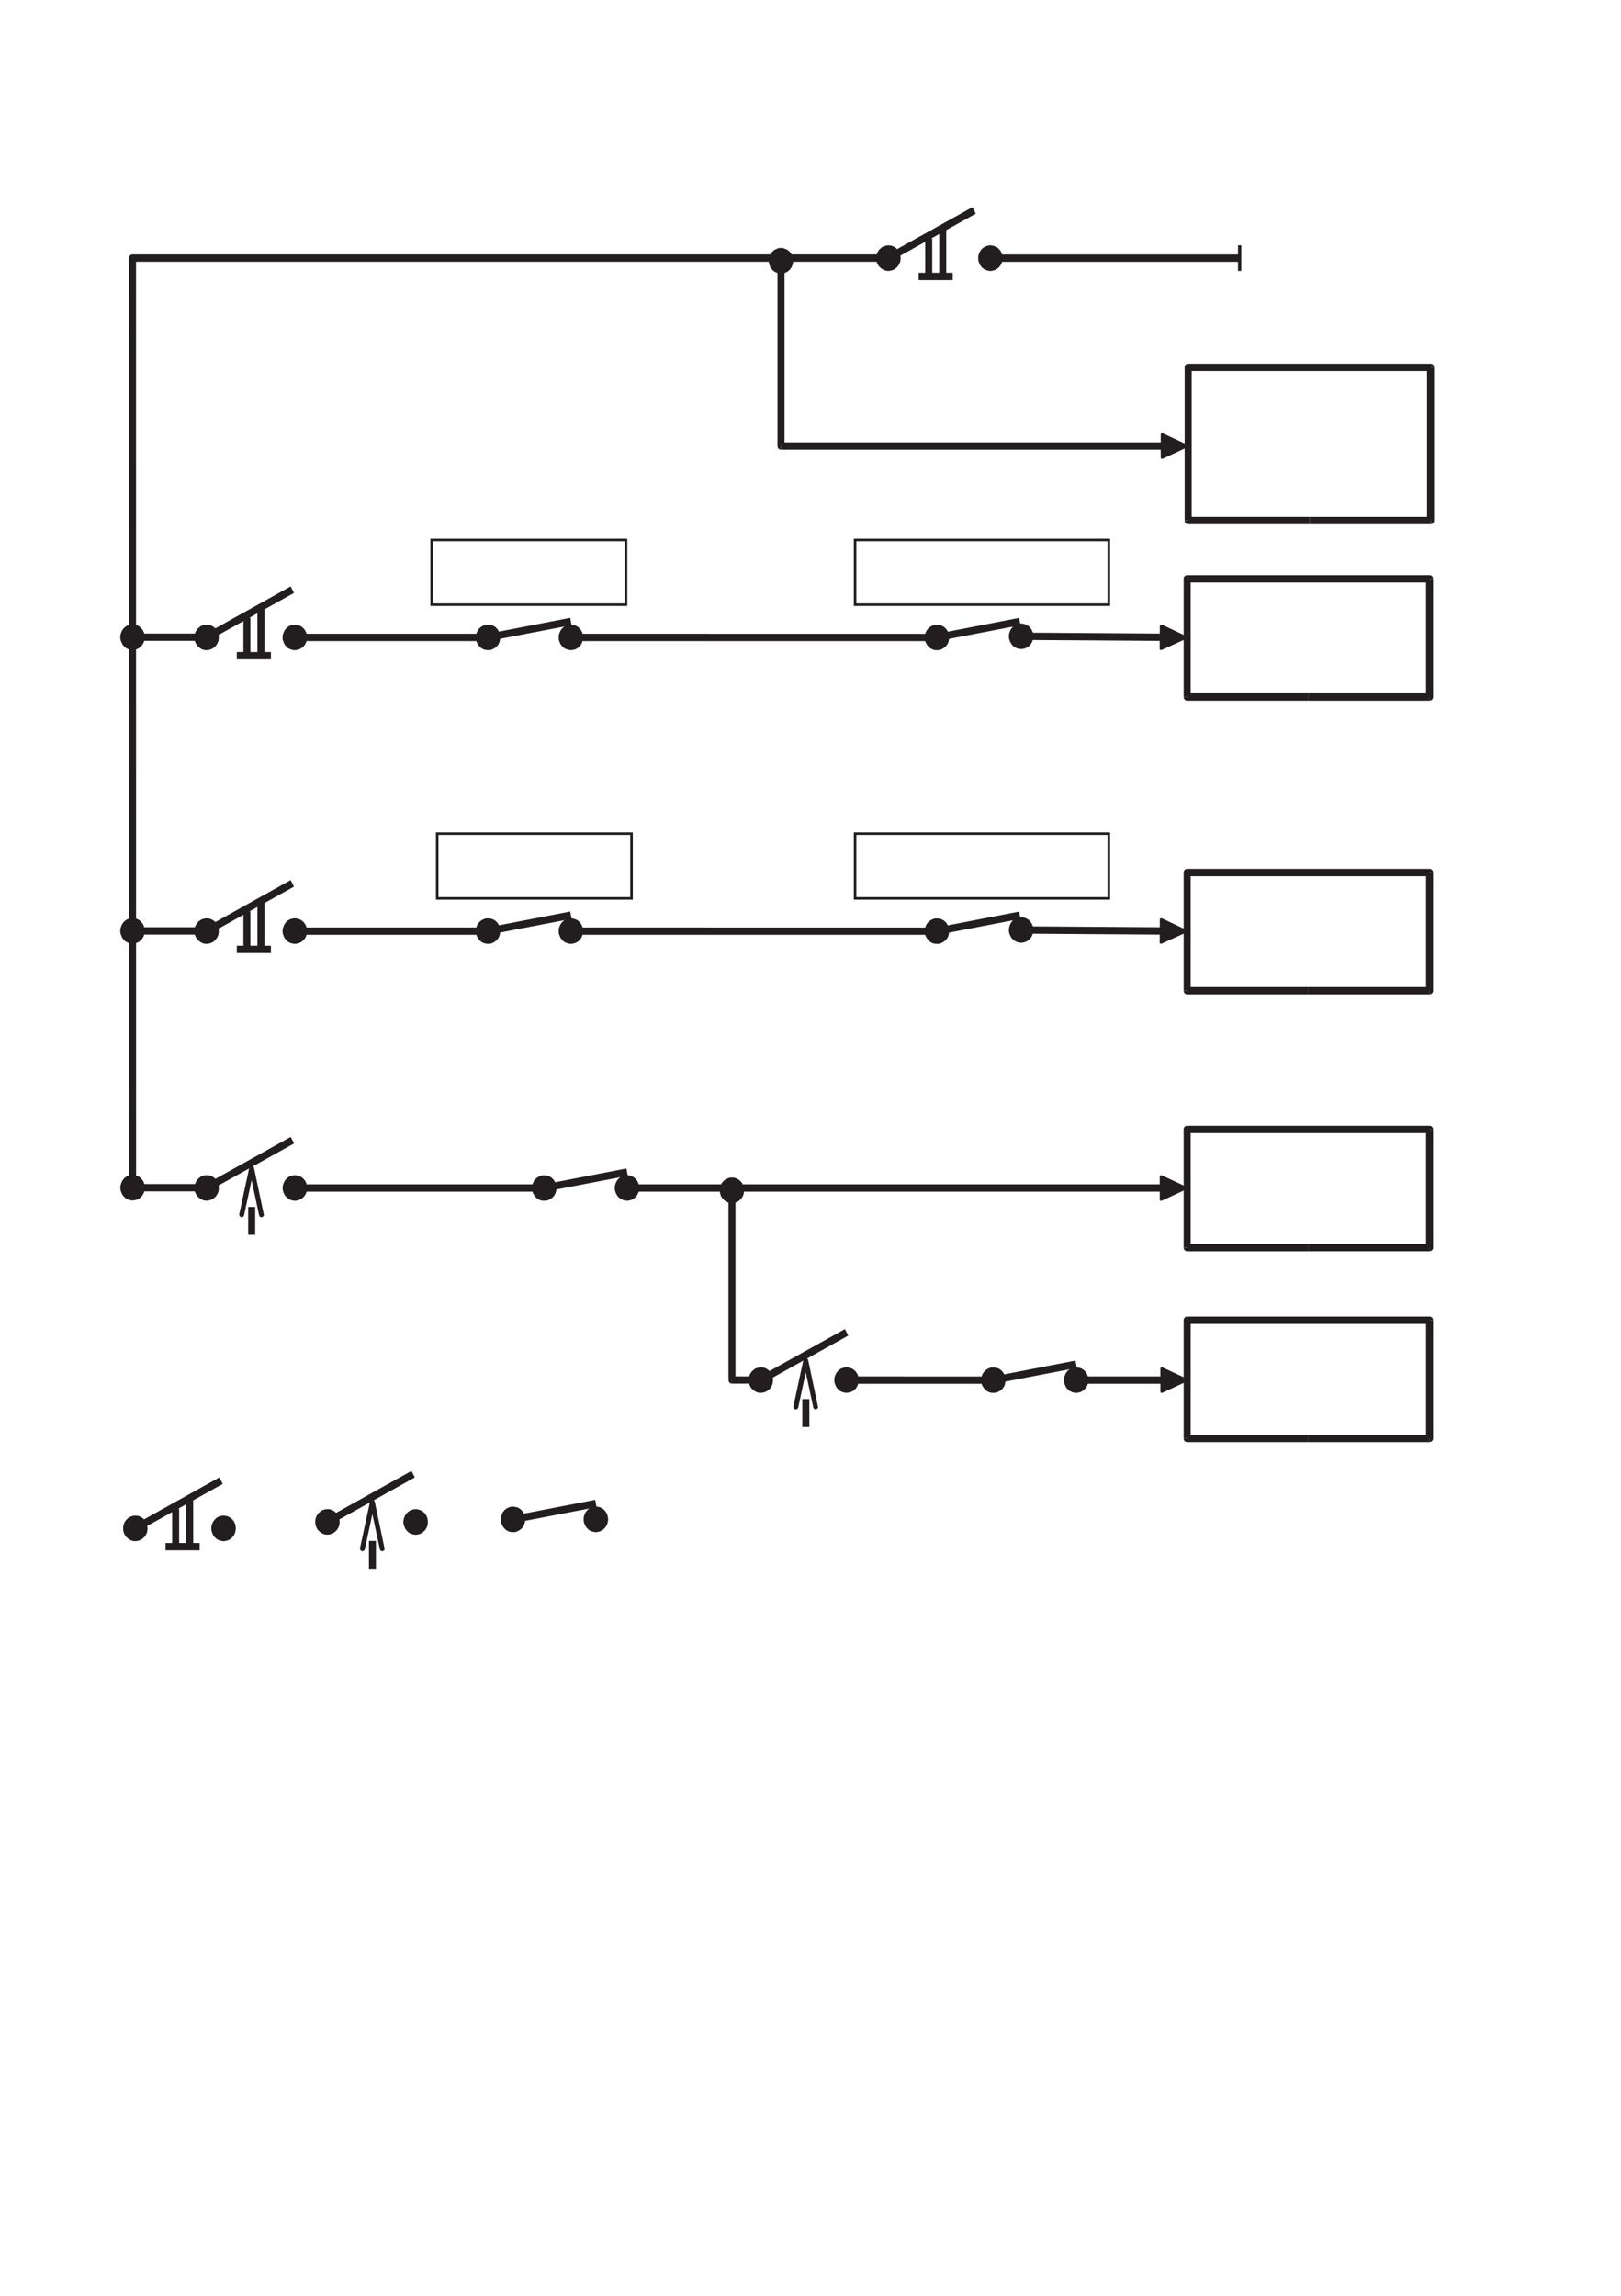 <svg xmlns="http://www.w3.org/2000/svg" xmlns:xlink="http://www.w3.org/1999/xlink" id="body_31" preserveAspectRatio="xMinYMin meet" viewBox="0 0 793 1123"><defs><clipPath id="1"><path id="" clip-rule="evenodd" transform="matrix(1 0 0 1 0 0)" d="M0 842L0 0L0 0L595 0L595 0L595 842L595 842L0 842z" /></clipPath><clipPath id="2"><path id="" clip-rule="evenodd" transform="matrix(1 0 0 1 0 0)" d="M43.44 75.06L526.44 75.06L526.44 75.06L526.44 576.06L526.44 576.06L43.44 576.06z" /></clipPath><clipPath id="3"><path id="" clip-rule="evenodd" transform="matrix(1 0 0 1 0 0)" d="M35.94 74.04L528.96 74.04L528.96 74.04L528.96 606.54L528.96 606.54L35.94 606.54z" /></clipPath><clipPath id="4"><path id="" clip-rule="evenodd" transform="matrix(1 0 0 1 0 0)" d="M0 0.02L595.2 0.02L595.2 0.02L595.2 842L595.2 842L0 842z" /></clipPath><clipPath id="5"><path id="" clip-rule="evenodd" transform="matrix(1 0 0 1 0 0)" d="M35.94 74.04L528.96 74.04L528.96 74.04L528.96 606.54L528.96 606.54L35.94 606.54z" /></clipPath><clipPath id="6"><path id="" clip-rule="evenodd" transform="matrix(1 0 0 1 0 0)" d="M0 0.02L595.2 0.02L595.2 0.02L595.2 842L595.2 842L0 842z" /></clipPath></defs><g transform="matrix(1.333 0 0 1.333 0 0)"><g clip-path="url(#1)"><g clip-path="url(#2)"><g clip-path="url(#3)"><g clip-path="url(#4)"><path id="206" transform="matrix(1 0 0 -1 0 842)" d="M367.865 746.424L367.659 745.589L367.659 745.589L367.247 744.727L367.247 744.727L366.655 743.946L366.655 743.946L365.935 743.354L365.935 743.354L365.111 742.923L365.111 742.923L364.313 742.681L364.313 742.681L363.463 742.573L363.463 742.573L362.64 742.681L362.64 742.681L361.816 742.923L361.816 742.923L360.992 743.354L360.992 743.354L360.297 743.946L360.297 743.946L359.705 744.727L359.705 744.727L359.319 745.589L359.319 745.589L359.036 746.424L359.036 746.424L358.985 747.313L358.985 747.313L359.036 748.148L359.036 748.148L359.319 749.036L359.319 749.036L359.705 749.871L359.705 749.871L360.297 750.625L360.297 750.625L360.992 751.244L360.992 751.244L361.816 751.648L361.816 751.648L362.64 751.891L362.64 751.891L363.463 751.999L363.463 751.999L364.313 751.891L364.313 751.891L365.111 751.648L365.111 751.648L365.935 751.244L365.935 751.244L366.655 750.625L366.655 750.625L367.247 749.871L367.247 749.871L367.659 749.036L367.659 749.036L367.865 748.148L367.865 748.148L367.994 747.313L367.994 747.313L367.865 746.424" stroke="none" fill="#221E1F" fill-rule="evenodd" /><path id="207" transform="matrix(1 0 0 -1 0 842)" d="M455.563 752.026L455.563 742.6L455.563 742.6L455.151 742.6L455.151 742.6L454.765 742.573L454.765 742.573L454.353 742.573L454.353 742.573L454.353 751.999L454.353 751.999L454.765 751.999L454.765 751.999L455.151 752.026L455.151 752.026L455.563 752.026" stroke="none" fill="#221E1F" fill-rule="evenodd" /><path id="208" transform="matrix(1 0 0 -1 0 842)" d="M366.192 745.939L454.662 745.939L454.662 748.632L366.192 748.632z" stroke="none" fill="#221E1F" fill-rule="nonzero" /><path id="209" transform="matrix(1 0 0 -1 0 842)" d="M330.31 748.713L330.49 747.824L330.49 747.824L330.516 746.882L330.516 746.882L330.361 745.912L330.361 745.912L329.975 745.024L329.975 745.024L329.46 744.243L329.46 744.243L328.843 743.65L328.843 743.65L328.148 743.139L328.148 743.139L327.401 742.842L327.401 742.842L326.526 742.627L326.526 742.627L325.625 742.6L325.625 742.6L324.724 742.788L324.724 742.788L323.875 743.192L323.875 743.192L323.154 743.731L323.154 743.731L322.511 744.35L322.511 744.35L322.073 745.104L322.073 745.104L321.738 745.885L321.738 745.885L321.584 746.801L321.584 746.801L321.584 747.717L321.584 747.717L321.738 748.686L321.738 748.686L322.099 749.548L322.099 749.548L322.614 750.329L322.614 750.329L323.257 750.948L323.257 750.948L323.926 751.46L323.926 751.46L324.699 751.756L324.699 751.756L325.548 751.945L325.548 751.945L326.449 751.972L326.449 751.972L327.375 751.81L327.375 751.81L328.225 751.406L328.225 751.406L328.946 750.894L328.946 750.894L329.538 750.221L329.538 750.221L330.027 749.521L330.027 749.521L330.31 748.713" stroke="none" fill="#221E1F" fill-rule="evenodd" /><path id="210" transform="matrix(1 0 0 -1 0 842)" d="M327.427 749.602L356.9 766.003L356.9 766.003L358.11 763.606L358.11 763.606L328.637 747.205L328.637 747.205L327.427 749.602" stroke="none" fill="#221E1F" fill-rule="evenodd" /><path id="211" transform="matrix(1 0 0 -1 0 842)" d="M339.551 740.58L342.125 740.58L342.125 754.503L339.551 754.503z" stroke="none" fill="#221E1F" fill-rule="nonzero" /><path id="212" transform="matrix(1 0 0 -1 0 842)" d="M344.699 740.553L347.273 740.553L347.273 758.004L344.699 758.004z" stroke="none" fill="#221E1F" fill-rule="nonzero" /><path id="213" transform="matrix(1 0 0 -1 0 842)" d="M337.131 739.234L349.641 739.234L349.641 741.927L337.131 741.927z" stroke="none" fill="#221E1F" fill-rule="nonzero" /><path id="214" transform="matrix(1 0 0 -1 0 842)" d="M326.063 745.966L48.658 745.966L48.658 745.966L48.658 747.312L48.658 747.312L47.371 747.312L47.371 747.312L47.371 747.528L47.371 747.528L47.423 747.743L47.423 747.743L47.5 747.932L47.5 747.932L47.603 748.12L47.603 748.12L47.731 748.282L47.731 748.282L47.886 748.417L47.886 748.417L48.066 748.524L48.066 748.524L48.246 748.605L48.246 748.605L48.658 748.659L48.658 748.659L326.063 748.659L326.063 748.659L326.063 745.966" stroke="none" fill="#221E1F" fill-rule="evenodd" /><path id="215" transform="matrix(1 0 0 -1 0 842)" d="M48.658 747.313L49.919 747.34L49.919 747.34L49.945 406.269L49.945 406.269L47.397 406.242L47.397 406.242L47.371 747.313L47.371 747.313L48.658 747.313" stroke="none" fill="#221E1F" fill-rule="evenodd" /><path id="216" transform="matrix(1 0 0 -1 0 842)" d="M285.779 741.738L284.981 741.953L284.981 741.953L284.157 742.384L284.157 742.384L283.437 743.004L283.437 743.004L282.844 743.758L282.844 743.758L282.433 744.619L282.433 744.619L282.227 745.454L282.227 745.454L282.098 746.343L282.098 746.343L282.227 747.205L282.227 747.205L282.433 748.067L282.433 748.067L282.844 748.928L282.844 748.928L283.437 749.655L283.437 749.655L284.157 750.275L284.157 750.275L284.981 750.679L284.981 750.679L285.779 750.975L285.779 750.975L286.628 751.056L286.628 751.056L287.452 750.975L287.452 750.975L288.276 750.679L288.276 750.679L289.074 750.275L289.074 750.275L289.794 749.655L289.794 749.655L290.386 748.928L290.386 748.928L290.798 748.067L290.798 748.067L291.004 747.205L291.004 747.205L291.107 746.343L291.107 746.343L291.004 745.454L291.004 745.454L290.798 744.619L290.798 744.619L290.386 743.758L290.386 743.758L289.794 743.004L289.794 743.004L289.074 742.384L289.074 742.384L288.276 741.953L288.276 741.953L287.452 741.738L287.452 741.738L286.628 741.63L286.628 741.63L285.779 741.738" stroke="none" fill="#221E1F" fill-rule="evenodd" /><path id="217" transform="matrix(1 0 0 -1 0 842)" d="M426.708 673.685L435.666 677.859L435.666 677.859L435.923 678.075L435.923 678.075L436.052 678.344L436.052 678.344L435.923 678.667L435.923 678.667L435.691 678.856L435.691 678.856L426.708 683.03L426.708 683.03L426.579 683.084L426.579 683.084L426.502 683.084L426.502 683.084L426.322 683.03L426.322 683.03L426.142 682.922L426.142 682.922L426.013 682.761L426.013 682.761L425.987 682.572L425.987 682.572L425.987 674.17L425.987 674.17L426.013 673.954L426.013 673.954L426.142 673.766L426.142 673.766L426.322 673.685L426.322 673.685L426.502 673.658L426.502 673.658L426.579 673.658L426.579 673.658L426.708 673.685" stroke="none" fill="#221E1F" fill-rule="evenodd" /><path id="218" transform="matrix(1 0 0 -1 0 842)" d="M287.915 743.973L287.915 678.344L287.915 678.344L286.628 678.344L286.628 678.344L286.628 676.997L286.628 676.997L286.422 677.024L286.422 677.024L286.216 677.078L286.216 677.078L286.036 677.159L286.036 677.159L285.856 677.267L285.856 677.267L285.701 677.401L285.701 677.401L285.573 677.563L285.573 677.563L285.47 677.752L285.47 677.752L285.393 677.94L285.393 677.94L285.341 678.344L285.341 678.344L285.341 743.973L285.341 743.973L287.915 743.973" stroke="none" fill="#221E1F" fill-rule="evenodd" /><path id="219" transform="matrix(1 0 0 -1 0 842)" d="M286.628 678.344L286.628 679.69L286.628 679.69L427.995 679.69L427.995 679.69L427.995 676.998L427.995 676.998L286.628 676.998L286.628 676.998L286.628 678.344" stroke="none" fill="#221E1F" fill-rule="evenodd" /><path id="220" transform="matrix(1 0 0 -1 0 842)" d="M480.531 649.664L436.051 649.664L436.051 649.664L435.846 649.691L435.846 649.691L435.639 649.745L435.639 649.745L435.459 649.826L435.459 649.826L435.279 649.933L435.279 649.933L435.125 650.068L435.125 650.068L434.996 650.23L434.996 650.23L434.893 650.418L434.893 650.418L434.816 650.607L434.816 650.607L434.764 651.011L434.764 651.011L436.051 651.011L436.051 651.011L436.051 652.357L436.051 652.357L480.531 652.357L480.531 652.357L480.531 649.664" stroke="none" fill="#221E1F" fill-rule="evenodd" /><path id="221" transform="matrix(1 0 0 -1 0 842)" d="M434.765 651.01L434.765 707.429L434.765 707.429L434.817 707.644L434.817 707.644L434.894 707.833L434.894 707.833L434.997 708.021L434.997 708.021L435.125 708.183L435.125 708.183L435.28 708.317L435.28 708.317L435.46 708.425L435.46 708.425L435.64 708.506L435.64 708.506L436.052 708.56L436.052 708.56L436.052 707.213L436.052 707.213L437.339 707.213L437.339 707.213L437.339 651.01L437.339 651.01L434.765 651.01" stroke="none" fill="#221E1F" fill-rule="evenodd" /><path id="222" transform="matrix(1 0 0 -1 0 842)" d="M436.052 708.56L525.191 708.56L525.191 708.56L525.397 708.506L525.397 708.506L525.577 708.425L525.577 708.425L525.757 708.318L525.757 708.318L525.912 708.183L525.912 708.183L526.041 708.021L526.041 708.021L526.144 707.833L526.144 707.833L526.221 707.644L526.221 707.644L526.298 707.214L526.298 707.214L525.011 707.214L525.011 707.214L525.011 705.867L525.011 705.867L436.052 705.867L436.052 705.867L436.052 708.56" stroke="none" fill="#221E1F" fill-rule="evenodd" /><path id="223" transform="matrix(1 0 0 -1 0 842)" d="M526.298 707.214L526.298 651.011L526.298 651.011L526.272 650.822L526.272 650.822L526.221 650.607L526.221 650.607L526.144 650.418L526.144 650.418L526.041 650.23L526.041 650.23L525.912 650.068L525.912 650.068L525.757 649.933L525.757 649.933L525.577 649.826L525.577 649.826L525.397 649.745L525.397 649.745L525.011 649.664L525.011 649.664L525.011 651.011L525.011 651.011L523.724 651.011L523.724 651.011L523.724 707.214L523.724 707.214L526.298 707.214" stroke="none" fill="#221E1F" fill-rule="evenodd" /><path id="224" transform="matrix(1 0 0 -1 0 842)" d="M525.011 651.01L525.011 649.663L525.011 649.663L480.532 649.663L480.532 649.663L480.532 652.356L480.532 652.356L525.011 652.356L525.011 652.356L525.011 651.01" stroke="none" fill="#221E1F" fill-rule="evenodd" /><path id="225" transform="matrix(1 0 0 -1 0 842)" d="M53.034 607.356L52.828 606.521L52.828 606.521L52.416 605.659L52.416 605.659L51.824 604.905L51.824 604.905L51.104 604.286L51.104 604.286L50.28 603.855L50.28 603.855L49.482 603.64L49.482 603.64L48.632 603.505L48.632 603.505L47.809 603.64L47.809 603.64L46.985 603.855L46.985 603.855L46.161 604.286L46.161 604.286L45.466 604.905L45.466 604.905L44.874 605.659L44.874 605.659L44.488 606.521L44.488 606.521L44.205 607.356L44.205 607.356L44.128 608.245L44.128 608.245L44.205 609.106L44.205 609.106L44.488 609.968L44.488 609.968L44.874 610.803L44.874 610.803L45.466 611.557L45.466 611.557L46.161 612.177L46.161 612.177L46.985 612.607L46.985 612.607L47.809 612.823L47.809 612.823L48.632 612.931L48.632 612.931L49.482 612.823L49.482 612.823L50.28 612.607L50.28 612.607L51.104 612.177L51.104 612.177L51.824 611.557L51.824 611.557L52.416 610.803L52.416 610.803L52.828 609.968L52.828 609.968L53.034 609.106L53.034 609.106L53.137 608.245L53.137 608.245L53.034 607.356" stroke="none" fill="#221E1F" fill-rule="evenodd" /><path id="226" transform="matrix(1 0 0 -1 0 842)" d="M50.897 606.872L75.84 606.872L75.84 609.565L50.897 609.565z" stroke="none" fill="#221E1F" fill-rule="nonzero" /><path id="227" transform="matrix(1 0 0 -1 0 842)" d="M80.087 609.565L80.267 608.676L80.267 608.676L80.293 607.734L80.293 607.734L80.138 606.764L80.138 606.764L79.752 605.876L79.752 605.876L79.237 605.095L79.237 605.095L78.62 604.502L78.62 604.502L77.925 603.991L77.925 603.991L77.178 603.694L77.178 603.694L76.303 603.479L76.303 603.479L75.402 603.452L75.402 603.452L74.501 603.64L74.501 603.64L73.652 604.044L73.652 604.044L72.931 604.583L72.931 604.583L72.287 605.202L72.287 605.202L71.85 605.956L71.85 605.956L71.515 606.737L71.515 606.737L71.361 607.653L71.361 607.653L71.361 608.569L71.361 608.569L71.515 609.538L71.515 609.538L71.876 610.4L71.876 610.4L72.391 611.181L72.391 611.181L73.034 611.8L73.034 611.8L73.703 612.312L73.703 612.312L74.476 612.608L74.476 612.608L75.325 612.797L75.325 612.797L76.226 612.824L76.226 612.824L77.152 612.662L77.152 612.662L78.002 612.258L78.002 612.258L78.723 611.746L78.723 611.746L79.315 611.073L79.315 611.073L79.804 610.373L79.804 610.373L80.087 609.565" stroke="none" fill="#221E1F" fill-rule="evenodd" /><path id="228" transform="matrix(1 0 0 -1 0 842)" d="M77.204 610.453L106.677 626.854L106.677 626.854L107.887 624.457L107.887 624.457L78.414 608.056L78.414 608.056L77.204 610.453" stroke="none" fill="#221E1F" fill-rule="evenodd" /><path id="229" transform="matrix(1 0 0 -1 0 842)" d="M89.328 601.432L91.902 601.432L91.902 615.355L89.328 615.355z" stroke="none" fill="#221E1F" fill-rule="nonzero" /><path id="230" transform="matrix(1 0 0 -1 0 842)" d="M94.476 601.405L97.05 601.405L97.05 618.856L94.476 618.856z" stroke="none" fill="#221E1F" fill-rule="nonzero" /><path id="231" transform="matrix(1 0 0 -1 0 842)" d="M86.908 600.085L99.418 600.085L99.418 602.778L86.908 602.778z" stroke="none" fill="#221E1F" fill-rule="nonzero" /><path id="232" transform="matrix(1 0 0 -1 0 842)" d="M112.597 607.276L112.391 606.441L112.391 606.441L111.979 605.579L111.979 605.579L111.387 604.825L111.387 604.825L110.667 604.206L110.667 604.206L109.843 603.775L109.843 603.775L109.045 603.56L109.045 603.56L108.195 603.425L108.195 603.425L107.372 603.56L107.372 603.56L106.548 603.775L106.548 603.775L105.724 604.206L105.724 604.206L105.029 604.825L105.029 604.825L104.437 605.579L104.437 605.579L104.051 606.441L104.051 606.441L103.768 607.276L103.768 607.276L103.691 608.165L103.691 608.165L103.768 609.026L103.768 609.026L104.051 609.888L104.051 609.888L104.437 610.723L104.437 610.723L105.029 611.477L105.029 611.477L105.724 612.096L105.724 612.096L106.548 612.527L106.548 612.527L107.372 612.743L107.372 612.743L108.195 612.851L108.195 612.851L109.045 612.743L109.045 612.743L109.843 612.527L109.843 612.527L110.667 612.096L110.667 612.096L111.387 611.477L111.387 611.477L111.979 610.723L111.979 610.723L112.391 609.888L112.391 609.888L112.597 609.026L112.597 609.026L112.7 608.165L112.7 608.165L112.597 607.276" stroke="none" fill="#221E1F" fill-rule="evenodd" /><path id="233" transform="matrix(1 0 0 -1 0 842)" d="M110.461 606.791L178.622 606.791L178.622 609.484L110.461 609.484z" stroke="none" fill="#221E1F" fill-rule="nonzero" /><path id="234" transform="matrix(1 0 0 -1 0 842)" d="M183.589 608.137L183.512 607.248L183.512 607.248L183.28 606.333L183.28 606.333L182.843 605.471L182.843 605.471L182.225 604.744L182.225 604.744L181.478 604.178L181.478 604.178L180.732 603.774L180.732 603.774L179.934 603.505L179.934 603.505L179.11 603.478L179.11 603.478L178.235 603.532L178.235 603.532L177.36 603.801L177.36 603.801L176.562 604.259L176.562 604.259L175.867 604.905L175.867 604.905L175.326 605.686L175.326 605.686L174.915 606.467L174.915 606.467L174.683 607.329L174.683 607.329L174.606 608.164L174.606 608.164L174.734 609.08L174.734 609.08L174.966 609.968L174.966 609.968L175.404 610.83L175.404 610.83L175.996 611.557L175.996 611.557L176.716 612.123L176.716 612.123L177.514 612.527L177.514 612.527L178.287 612.796L178.287 612.796L179.136 612.823L179.136 612.823L179.985 612.742L179.985 612.742L180.861 612.5L180.861 612.5L181.684 612.042L181.684 612.042L182.379 611.396L182.379 611.396L182.92 610.668L182.92 610.668L183.306 609.834L183.306 609.834L183.538 609.026L183.538 609.026L183.589 608.137" stroke="none" fill="#221E1F" fill-rule="evenodd" /><path id="235" transform="matrix(1 0 0 -1 0 842)" d="M181.118 609.888L209.278 615.328L209.278 615.328L209.767 612.662L209.767 612.662L181.581 607.249L181.581 607.249L181.118 609.888" stroke="none" fill="#221E1F" fill-rule="evenodd" /><path id="236" transform="matrix(1 0 0 -1 0 842)" d="M379.14 607.653L378.908 606.818L378.908 606.818L378.497 605.956L378.497 605.956L377.93 605.202L377.93 605.202L377.184 604.61L377.184 604.61L376.36 604.179L376.36 604.179L375.536 603.937L375.536 603.937L374.713 603.856L374.713 603.856L373.889 603.964L373.889 603.964L373.065 604.206L373.065 604.206L372.242 604.637L372.242 604.637L371.546 605.229L371.546 605.229L370.98 606.01L370.98 606.01L370.568 606.872L370.568 606.872L370.311 607.734L370.311 607.734L370.26 608.596L370.26 608.596L370.337 609.457L370.337 609.457L370.594 610.319L370.594 610.319L371.006 611.154L371.006 611.154L371.572 611.908L371.572 611.908L372.293 612.5L372.293 612.5L373.117 612.931L373.117 612.931L373.966 613.174L373.966 613.174L374.764 613.255L374.764 613.255L375.614 613.147L375.614 613.147L376.412 612.904L376.412 612.904L377.235 612.473L377.235 612.473L377.956 611.881L377.956 611.881L378.522 611.1L378.522 611.1L378.934 610.265L378.934 610.265L379.166 609.377L379.166 609.377L379.269 608.542L379.269 608.542L379.14 607.653" stroke="none" fill="#221E1F" fill-rule="evenodd" /><path id="237" transform="matrix(1 0 0 -1 0 842)" d="M426.322 603.532L435.305 607.625L435.305 607.625L435.563 607.841L435.563 607.841L435.666 608.11L435.666 608.11L435.563 608.433L435.563 608.433L435.331 608.622L435.331 608.622L426.373 612.85L426.373 612.85L426.245 612.904L426.245 612.904L426.193 612.904L426.193 612.904L425.987 612.85L425.987 612.85L425.807 612.742L425.807 612.742L425.704 612.607L425.704 612.607L425.653 612.392L425.653 612.392L425.601 603.99L425.601 603.99L425.627 603.801L425.627 603.801L425.756 603.613L425.756 603.613L425.936 603.532L425.936 603.532L426.116 603.478L426.116 603.478L426.193 603.478L426.193 603.478L426.322 603.532" stroke="none" fill="#221E1F" fill-rule="evenodd" /><path id="238" transform="matrix(1 0 0 -1 0 842)" d="M377.003 609.888L427.66 609.538L427.66 609.538L427.635 606.845L427.635 606.845L377.003 607.195L377.003 607.195L377.003 609.888" stroke="none" fill="#221E1F" fill-rule="evenodd" /><path id="239" transform="matrix(1 0 0 -1 0 842)" d="M480.171 584.923L435.692 584.923L435.692 584.923L435.486 584.95L435.486 584.95L435.28 585.004L435.28 585.004L435.099 585.085L435.099 585.085L434.919 585.192L434.919 585.192L434.765 585.327L434.765 585.327L434.636 585.489L434.636 585.489L434.533 585.677L434.533 585.677L434.456 585.866L434.456 585.866L434.405 586.269L434.405 586.269L435.692 586.269L435.692 586.269L435.692 587.616L435.692 587.616L480.171 587.616L480.171 587.616L480.171 584.923" stroke="none" fill="#221E1F" fill-rule="evenodd" /><path id="240" transform="matrix(1 0 0 -1 0 842)" d="M434.404 586.27L434.404 629.843L434.404 629.843L434.455 630.059L434.455 630.059L434.533 630.247L434.533 630.247L434.636 630.436L434.636 630.436L434.764 630.597L434.764 630.597L434.919 630.732L434.919 630.732L435.099 630.84L435.099 630.84L435.279 630.92L435.279 630.92L435.691 630.974L435.691 630.974L435.691 629.628L435.691 629.628L436.978 629.628L436.978 629.628L436.978 586.27L436.978 586.27L434.404 586.27" stroke="none" fill="#221E1F" fill-rule="evenodd" /><path id="241" transform="matrix(1 0 0 -1 0 842)" d="M435.691 630.974L524.83 630.974L524.83 630.974L525.036 630.92L525.036 630.92L525.217 630.839L525.217 630.839L525.397 630.732L525.397 630.732L525.551 630.597L525.551 630.597L525.68 630.435L525.68 630.435L525.783 630.247L525.783 630.247L525.86 630.058L525.86 630.058L525.937 629.627L525.937 629.627L524.65 629.627L524.65 629.627L524.65 628.281L524.65 628.281L435.691 628.281L435.691 628.281L435.691 630.974" stroke="none" fill="#221E1F" fill-rule="evenodd" /><path id="242" transform="matrix(1 0 0 -1 0 842)" d="M525.937 629.628L525.937 586.27L525.937 586.27L525.911 586.082L525.911 586.082L525.86 585.866L525.86 585.866L525.783 585.678L525.783 585.678L525.68 585.489L525.68 585.489L525.551 585.328L525.551 585.328L525.396 585.193L525.396 585.193L525.216 585.086L525.216 585.086L525.036 585.005L525.036 585.005L524.65 584.924L524.65 584.924L524.65 586.27L524.65 586.27L523.363 586.27L523.363 586.27L523.363 629.628L523.363 629.628L525.937 629.628" stroke="none" fill="#221E1F" fill-rule="evenodd" /><path id="243" transform="matrix(1 0 0 -1 0 842)" d="M524.65 586.27L524.65 584.924L524.65 584.924L480.17 584.924L480.17 584.924L480.17 587.617L480.17 587.617L524.65 587.617L524.65 587.617L524.65 586.27" stroke="none" fill="#221E1F" fill-rule="evenodd" /><path id="244" transform="matrix(1 0 0 -1 0 842)" d="M213.912 607.276L213.68 606.441L213.68 606.441L213.294 605.579L213.294 605.579L212.702 604.825L212.702 604.825L211.982 604.206L211.982 604.206L211.158 603.775L211.158 603.775L210.334 603.56L210.334 603.56L209.51 603.452L209.51 603.452L208.687 603.56L208.687 603.56L207.863 603.802L207.863 603.802L207.039 604.206L207.039 604.206L206.344 604.825L206.344 604.825L205.752 605.579L205.752 605.579L205.366 606.441L205.366 606.441L205.083 607.303L205.083 607.303L205.032 608.165L205.032 608.165L205.083 609.026L205.083 609.026L205.366 609.888L205.366 609.888L205.752 610.723L205.752 610.723L206.344 611.477L206.344 611.477L207.039 612.096L207.039 612.096L207.863 612.527L207.863 612.527L208.712 612.743L208.712 612.743L209.51 612.877L209.51 612.877L210.36 612.743L210.36 612.743L211.158 612.5L211.158 612.5L211.982 612.096L211.982 612.096L212.702 611.477L212.702 611.477L213.294 610.723L213.294 610.723L213.706 609.888L213.706 609.888L213.912 608.999L213.912 608.999L214.041 608.165L214.041 608.165L213.912 607.276" stroke="none" fill="#221E1F" fill-rule="evenodd" /><path id="245" transform="matrix(1 0 0 -1 0 842)" d="M343.849 606.791L211.775 606.791L211.775 606.791L211.775 609.484L211.775 609.484L343.875 609.457L343.875 609.457L343.849 606.791" stroke="none" fill="#221E1F" fill-rule="evenodd" /><path id="246" transform="matrix(1 0 0 -1 0 842)" d="M348.328 608.11L348.251 607.221L348.251 607.221L348.019 606.306L348.019 606.306L347.582 605.444L347.582 605.444L346.964 604.717L346.964 604.717L346.217 604.151L346.217 604.151L345.471 603.747L345.471 603.747L344.673 603.478L344.673 603.478L343.849 603.451L343.849 603.451L342.974 603.505L342.974 603.505L342.099 603.774L342.099 603.774L341.301 604.232L341.301 604.232L340.606 604.878L340.606 604.878L340.065 605.659L340.065 605.659L339.653 606.44L339.653 606.44L339.422 607.302L339.422 607.302L339.345 608.137L339.345 608.137L339.473 609.053L339.473 609.053L339.705 609.941L339.705 609.941L340.143 610.803L340.143 610.803L340.735 611.53L340.735 611.53L341.455 612.096L341.455 612.096L342.253 612.5L342.253 612.5L343.025 612.769L343.025 612.769L343.875 612.796L343.875 612.796L344.724 612.715L344.724 612.715L345.6 612.473L345.6 612.473L346.423 612.015L346.423 612.015L347.118 611.369L347.118 611.369L347.659 610.641L347.659 610.641L348.045 609.807L348.045 609.807L348.276 608.999L348.276 608.999L348.328 608.11" stroke="none" fill="#221E1F" fill-rule="evenodd" /><path id="247" transform="matrix(1 0 0 -1 0 842)" d="M345.857 609.861L374.017 615.301L374.017 615.301L374.506 612.635L374.506 612.635L346.32 607.222L346.32 607.222L345.857 609.861" stroke="none" fill="#221E1F" fill-rule="evenodd" /><path id="248" transform="matrix(1 0 0 -1 0 842)" d="M194.065 620.145L158.415 620.145L158.415 620.145L158.415 643.897L158.415 643.897L229.742 643.897L229.742 643.897L229.742 620.145L229.742 620.145L194.065 620.145" stroke="#221E1F" stroke-width="0.933" fill="none" /><path id="249" transform="matrix(1 0 0 -1 0 842)" d="M360.374 620.145L313.809 620.145L313.809 620.145L313.809 643.897L313.809 643.897L406.938 643.897L406.938 643.897L406.938 620.145L406.938 620.145L360.374 620.145" stroke="#221E1F" stroke-width="0.933" fill="none" /><path id="250" transform="matrix(1 0 0 -1 0 842)" d="M53.034 499.608L52.828 498.773L52.828 498.773L52.416 497.911L52.416 497.911L51.824 497.157L51.824 497.157L51.104 496.538L51.104 496.538L50.28 496.107L50.28 496.107L49.482 495.892L49.482 495.892L48.632 495.757L48.632 495.757L47.809 495.892L47.809 495.892L46.985 496.107L46.985 496.107L46.161 496.538L46.161 496.538L45.466 497.157L45.466 497.157L44.874 497.911L44.874 497.911L44.488 498.773L44.488 498.773L44.205 499.608L44.205 499.608L44.128 500.497L44.128 500.497L44.205 501.358L44.205 501.358L44.488 502.22L44.488 502.22L44.874 503.055L44.874 503.055L45.466 503.809L45.466 503.809L46.161 504.428L46.161 504.428L46.985 504.859L46.985 504.859L47.809 505.075L47.809 505.075L48.632 505.183L48.632 505.183L49.482 505.075L49.482 505.075L50.28 504.859L50.28 504.859L51.104 504.428L51.104 504.428L51.824 503.809L51.824 503.809L52.416 503.055L52.416 503.055L52.828 502.22L52.828 502.22L53.034 501.358L53.034 501.358L53.137 500.497L53.137 500.497L53.034 499.608" stroke="none" fill="#221E1F" fill-rule="evenodd" /><path id="251" transform="matrix(1 0 0 -1 0 842)" d="M50.897 499.124L75.84 499.124L75.84 501.817L50.897 501.817z" stroke="none" fill="#221E1F" fill-rule="nonzero" /><path id="252" transform="matrix(1 0 0 -1 0 842)" d="M80.087 501.817L80.267 500.928L80.267 500.928L80.293 499.986L80.293 499.986L80.138 499.016L80.138 499.016L79.752 498.128L79.752 498.128L79.237 497.347L79.237 497.347L78.62 496.754L78.62 496.754L77.925 496.242L77.925 496.242L77.178 495.946L77.178 495.946L76.303 495.731L76.303 495.731L75.402 495.704L75.402 495.704L74.501 495.892L74.501 495.892L73.652 496.296L73.652 496.296L72.931 496.835L72.931 496.835L72.287 497.454L72.287 497.454L71.85 498.208L71.85 498.208L71.515 498.989L71.515 498.989L71.361 499.905L71.361 499.905L71.361 500.821L71.361 500.821L71.515 501.79L71.515 501.79L71.876 502.652L71.876 502.652L72.391 503.433L72.391 503.433L73.034 504.052L73.034 504.052L73.703 504.564L73.703 504.564L74.476 504.86L74.476 504.86L75.325 505.049L75.325 505.049L76.226 505.076L76.226 505.076L77.152 504.914L77.152 504.914L78.002 504.51L78.002 504.51L78.723 503.998L78.723 503.998L79.315 503.325L79.315 503.325L79.804 502.625L79.804 502.625L80.087 501.817" stroke="none" fill="#221E1F" fill-rule="evenodd" /><path id="253" transform="matrix(1 0 0 -1 0 842)" d="M77.204 502.705L106.677 519.106L106.677 519.106L107.887 516.709L107.887 516.709L78.414 500.308L78.414 500.308L77.204 502.705" stroke="none" fill="#221E1F" fill-rule="evenodd" /><path id="254" transform="matrix(1 0 0 -1 0 842)" d="M89.328 493.684L91.902 493.684L91.902 507.607L89.328 507.607z" stroke="none" fill="#221E1F" fill-rule="nonzero" /><path id="255" transform="matrix(1 0 0 -1 0 842)" d="M94.476 493.657L97.05 493.657L97.05 511.108L94.476 511.108z" stroke="none" fill="#221E1F" fill-rule="nonzero" /><path id="256" transform="matrix(1 0 0 -1 0 842)" d="M86.908 492.337L99.418 492.337L99.418 495.03L86.908 495.03z" stroke="none" fill="#221E1F" fill-rule="nonzero" /><path id="257" transform="matrix(1 0 0 -1 0 842)" d="M112.597 499.528L112.391 498.693L112.391 498.693L111.979 497.831L111.979 497.831L111.387 497.077L111.387 497.077L110.667 496.458L110.667 496.458L109.843 496.027L109.843 496.027L109.045 495.812L109.045 495.812L108.195 495.677L108.195 495.677L107.372 495.812L107.372 495.812L106.548 496.027L106.548 496.027L105.724 496.458L105.724 496.458L105.029 497.077L105.029 497.077L104.437 497.831L104.437 497.831L104.051 498.693L104.051 498.693L103.768 499.528L103.768 499.528L103.691 500.417L103.691 500.417L103.768 501.278L103.768 501.278L104.051 502.14L104.051 502.14L104.437 502.975L104.437 502.975L105.029 503.729L105.029 503.729L105.724 504.349L105.724 504.349L106.548 504.779L106.548 504.779L107.372 504.995L107.372 504.995L108.195 505.103L108.195 505.103L109.045 504.995L109.045 504.995L109.843 504.779L109.843 504.779L110.667 504.349L110.667 504.349L111.387 503.729L111.387 503.729L111.979 502.975L111.979 502.975L112.391 502.14L112.391 502.14L112.597 501.278L112.597 501.278L112.7 500.417L112.7 500.417L112.597 499.528" stroke="none" fill="#221E1F" fill-rule="evenodd" /><path id="258" transform="matrix(1 0 0 -1 0 842)" d="M110.461 499.043L178.622 499.043L178.622 501.736L110.461 501.736z" stroke="none" fill="#221E1F" fill-rule="nonzero" /><path id="259" transform="matrix(1 0 0 -1 0 842)" d="M183.589 500.389L183.512 499.5L183.512 499.5L183.28 498.585L183.28 498.585L182.843 497.723L182.843 497.723L182.225 496.996L182.225 496.996L181.478 496.43L181.478 496.43L180.732 496.026L180.732 496.026L179.934 495.757L179.934 495.757L179.11 495.73L179.11 495.73L178.235 495.784L178.235 495.784L177.36 496.053L177.36 496.053L176.562 496.511L176.562 496.511L175.867 497.157L175.867 497.157L175.326 497.938L175.326 497.938L174.915 498.719L174.915 498.719L174.683 499.581L174.683 499.581L174.606 500.416L174.606 500.416L174.734 501.332L174.734 501.332L174.966 502.22L174.966 502.22L175.404 503.082L175.404 503.082L175.996 503.809L175.996 503.809L176.716 504.375L176.716 504.375L177.514 504.779L177.514 504.779L178.287 505.048L178.287 505.048L179.136 505.075L179.136 505.075L179.985 504.994L179.985 504.994L180.861 504.752L180.861 504.752L181.684 504.294L181.684 504.294L182.379 503.648L182.379 503.648L182.92 502.92L182.92 502.92L183.306 502.086L183.306 502.086L183.538 501.278L183.538 501.278L183.589 500.389" stroke="none" fill="#221E1F" fill-rule="evenodd" /><path id="260" transform="matrix(1 0 0 -1 0 842)" d="M181.118 502.14L209.278 507.58L209.278 507.58L209.767 504.914L209.767 504.914L181.581 499.501L181.581 499.501L181.118 502.14" stroke="none" fill="#221E1F" fill-rule="evenodd" /><path id="261" transform="matrix(1 0 0 -1 0 842)" d="M379.14 499.905L378.908 499.07L378.908 499.07L378.497 498.208L378.497 498.208L377.93 497.454L377.93 497.454L377.184 496.862L377.184 496.862L376.36 496.431L376.36 496.431L375.536 496.189L375.536 496.189L374.713 496.108L374.713 496.108L373.889 496.216L373.889 496.216L373.065 496.458L373.065 496.458L372.242 496.889L372.242 496.889L371.546 497.481L371.546 497.481L370.98 498.262L370.98 498.262L370.568 499.124L370.568 499.124L370.311 499.986L370.311 499.986L370.26 500.848L370.26 500.848L370.337 501.709L370.337 501.709L370.594 502.571L370.594 502.571L371.006 503.406L371.006 503.406L371.572 504.16L371.572 504.16L372.293 504.752L372.293 504.752L373.117 505.183L373.117 505.183L373.966 505.426L373.966 505.426L374.764 505.506L374.764 505.506L375.614 505.399L375.614 505.399L376.412 505.156L376.412 505.156L377.235 504.725L377.235 504.725L377.956 504.133L377.956 504.133L378.522 503.352L378.522 503.352L378.934 502.517L378.934 502.517L379.166 501.629L379.166 501.629L379.269 500.794L379.269 500.794L379.14 499.905" stroke="none" fill="#221E1F" fill-rule="evenodd" /><path id="262" transform="matrix(1 0 0 -1 0 842)" d="M426.322 495.784L435.305 499.877L435.305 499.877L435.563 500.093L435.563 500.093L435.666 500.362L435.666 500.362L435.563 500.685L435.563 500.685L435.331 500.874L435.331 500.874L426.373 505.102L426.373 505.102L426.245 505.156L426.245 505.156L426.193 505.156L426.193 505.156L425.987 505.102L425.987 505.102L425.807 504.994L425.807 504.994L425.704 504.86L425.704 504.86L425.653 504.644L425.653 504.644L425.601 496.242L425.601 496.242L425.627 496.053L425.627 496.053L425.756 495.865L425.756 495.865L425.936 495.784L425.936 495.784L426.116 495.73L426.116 495.73L426.193 495.73L426.193 495.73L426.322 495.784" stroke="none" fill="#221E1F" fill-rule="evenodd" /><path id="263" transform="matrix(1 0 0 -1 0 842)" d="M377.003 502.14L427.66 501.79L427.66 501.79L427.635 499.097L427.635 499.097L377.003 499.447L377.003 499.447L377.003 502.14" stroke="none" fill="#221E1F" fill-rule="evenodd" /><path id="264" transform="matrix(1 0 0 -1 0 842)" d="M480.171 477.176L435.692 477.176L435.692 477.176L435.486 477.203L435.486 477.203L435.28 477.257L435.28 477.257L435.099 477.338L435.099 477.338L434.919 477.445L434.919 477.445L434.765 477.58L434.765 477.58L434.636 477.742L434.636 477.742L434.533 477.93L434.533 477.93L434.456 478.119L434.456 478.119L434.405 478.523L434.405 478.523L435.692 478.523L435.692 478.523L435.692 479.869L435.692 479.869L480.171 479.869L480.171 479.869L480.171 477.176" stroke="none" fill="#221E1F" fill-rule="evenodd" /><path id="265" transform="matrix(1 0 0 -1 0 842)" d="M434.404 478.522L434.404 522.095L434.404 522.095L434.455 522.311L434.455 522.311L434.533 522.499L434.533 522.499L434.636 522.688L434.636 522.688L434.764 522.849L434.764 522.849L434.919 522.984L434.919 522.984L435.099 523.092L435.099 523.092L435.279 523.172L435.279 523.172L435.691 523.226L435.691 523.226L435.691 521.88L435.691 521.88L436.978 521.88L436.978 521.88L436.978 478.522L436.978 478.522L434.404 478.522" stroke="none" fill="#221E1F" fill-rule="evenodd" /><path id="266" transform="matrix(1 0 0 -1 0 842)" d="M435.691 523.226L524.83 523.226L524.83 523.226L525.036 523.172L525.036 523.172L525.217 523.091L525.217 523.091L525.397 522.984L525.397 522.984L525.551 522.849L525.551 522.849L525.68 522.687L525.68 522.687L525.783 522.499L525.783 522.499L525.86 522.31L525.86 522.31L525.937 521.88L525.937 521.88L524.65 521.88L524.65 521.88L524.65 520.533L524.65 520.533L435.691 520.533L435.691 520.533L435.691 523.226" stroke="none" fill="#221E1F" fill-rule="evenodd" /><path id="267" transform="matrix(1 0 0 -1 0 842)" d="M525.937 521.88L525.937 478.522L525.937 478.522L525.911 478.334L525.911 478.334L525.86 478.118L525.86 478.118L525.783 477.93L525.783 477.93L525.68 477.741L525.68 477.741L525.551 477.58L525.551 477.58L525.396 477.445L525.396 477.445L525.216 477.337L525.216 477.337L525.036 477.257L525.036 477.257L524.65 477.176L524.65 477.176L524.65 478.522L524.65 478.522L523.363 478.522L523.363 478.522L523.363 521.88L523.363 521.88L525.937 521.88" stroke="none" fill="#221E1F" fill-rule="evenodd" /><path id="268" transform="matrix(1 0 0 -1 0 842)" d="M524.65 478.522L524.65 477.175L524.65 477.175L480.17 477.175L480.17 477.175L480.17 479.869L480.17 479.869L524.65 479.869L524.65 479.869L524.65 478.522" stroke="none" fill="#221E1F" fill-rule="evenodd" /><path id="269" transform="matrix(1 0 0 -1 0 842)" d="M213.912 499.528L213.68 498.693L213.68 498.693L213.294 497.831L213.294 497.831L212.702 497.077L212.702 497.077L211.982 496.458L211.982 496.458L211.158 496.027L211.158 496.027L210.334 495.812L210.334 495.812L209.51 495.704L209.51 495.704L208.687 495.812L208.687 495.812L207.863 496.054L207.863 496.054L207.039 496.458L207.039 496.458L206.344 497.077L206.344 497.077L205.752 497.831L205.752 497.831L205.366 498.693L205.366 498.693L205.083 499.555L205.083 499.555L205.032 500.417L205.032 500.417L205.083 501.278L205.083 501.278L205.366 502.14L205.366 502.14L205.752 502.975L205.752 502.975L206.344 503.729L206.344 503.729L207.039 504.349L207.039 504.349L207.863 504.779L207.863 504.779L208.712 504.995L208.712 504.995L209.51 505.13L209.51 505.13L210.36 504.995L210.36 504.995L211.158 504.752L211.158 504.752L211.982 504.349L211.982 504.349L212.702 503.729L212.702 503.729L213.294 502.975L213.294 502.975L213.706 502.14L213.706 502.14L213.912 501.252L213.912 501.252L214.041 500.417L214.041 500.417L213.912 499.528" stroke="none" fill="#221E1F" fill-rule="evenodd" /><path id="270" transform="matrix(1 0 0 -1 0 842)" d="M343.849 499.043L211.775 499.043L211.775 499.043L211.775 501.736L211.775 501.736L343.875 501.709L343.875 501.709L343.849 499.043" stroke="none" fill="#221E1F" fill-rule="evenodd" /><path id="271" transform="matrix(1 0 0 -1 0 842)" d="M348.328 500.362L348.251 499.473L348.251 499.473L348.019 498.558L348.019 498.558L347.582 497.696L347.582 497.696L346.964 496.969L346.964 496.969L346.217 496.403L346.217 496.403L345.471 495.999L345.471 495.999L344.673 495.73L344.673 495.73L343.849 495.703L343.849 495.703L342.974 495.757L342.974 495.757L342.099 496.026L342.099 496.026L341.301 496.484L341.301 496.484L340.606 497.13L340.606 497.13L340.065 497.911L340.065 497.911L339.653 498.692L339.653 498.692L339.422 499.554L339.422 499.554L339.345 500.389L339.345 500.389L339.473 501.305L339.473 501.305L339.705 502.193L339.705 502.193L340.143 503.055L340.143 503.055L340.735 503.782L340.735 503.782L341.455 504.348L341.455 504.348L342.253 504.752L342.253 504.752L343.025 505.021L343.025 505.021L343.875 505.048L343.875 505.048L344.724 504.967L344.724 504.967L345.6 504.725L345.6 504.725L346.423 504.267L346.423 504.267L347.118 503.621L347.118 503.621L347.659 502.893L347.659 502.893L348.045 502.059L348.045 502.059L348.276 501.251L348.276 501.251L348.328 500.362" stroke="none" fill="#221E1F" fill-rule="evenodd" /><path id="272" transform="matrix(1 0 0 -1 0 842)" d="M345.857 502.113L374.017 507.553L374.017 507.553L374.506 504.887L374.506 504.887L346.32 499.474L346.32 499.474L345.857 502.113" stroke="none" fill="#221E1F" fill-rule="evenodd" /><path id="273" transform="matrix(1 0 0 -1 0 842)" d="M196.097 512.402L160.447 512.402L160.447 512.402L160.447 536.154L160.447 536.154L231.774 536.154L231.774 536.154L231.774 512.402L231.774 512.402L196.097 512.402" stroke="#221E1F" stroke-width="0.933" fill="none" /><path id="274" transform="matrix(1 0 0 -1 0 842)" d="M360.375 512.402L313.81 512.402L313.81 512.402L313.81 536.154L313.81 536.154L406.939 536.154L406.939 536.154L406.939 512.402L406.939 512.402L360.375 512.402" stroke="#221E1F" stroke-width="0.933" fill="none" /><path id="275" transform="matrix(1 0 0 -1 0 842)" d="M53.059 405.38L52.853 404.545L52.853 404.545L52.441 403.683L52.441 403.683L51.849 402.929L51.849 402.929L51.128 402.31L51.128 402.31L50.305 401.879L50.305 401.879L49.507 401.664L49.507 401.664L48.657 401.529L48.657 401.529L47.834 401.664L47.834 401.664L47.01 401.879L47.01 401.879L46.186 402.31L46.186 402.31L45.491 402.929L45.491 402.929L44.899 403.683L44.899 403.683L44.513 404.545L44.513 404.545L44.23 405.38L44.23 405.38L44.153 406.269L44.153 406.269L44.23 407.13L44.23 407.13L44.513 407.992L44.513 407.992L44.899 408.827L44.899 408.827L45.491 409.581L45.491 409.581L46.186 410.201L46.186 410.201L47.01 410.631L47.01 410.631L47.834 410.847L47.834 410.847L48.657 410.955L48.657 410.955L49.507 410.847L49.507 410.847L50.305 410.631L50.305 410.631L51.128 410.201L51.128 410.201L51.849 409.581L51.849 409.581L52.441 408.827L52.441 408.827L52.853 407.992L52.853 407.992L53.059 407.13L53.059 407.13L53.162 406.269L53.162 406.269L53.059 405.38" stroke="none" fill="#221E1F" fill-rule="evenodd" /><path id="276" transform="matrix(1 0 0 -1 0 842)" d="M50.923 404.895L75.866 404.895L75.866 407.588L50.923 407.588z" stroke="none" fill="#221E1F" fill-rule="nonzero" /><path id="277" transform="matrix(1 0 0 -1 0 842)" d="M80.112 407.588L80.292 406.699L80.292 406.699L80.318 405.757L80.318 405.757L80.164 404.787L80.164 404.787L79.778 403.899L79.778 403.899L79.263 403.118L79.263 403.118L78.645 402.525L78.645 402.525L77.95 402.013L77.95 402.013L77.204 401.717L77.204 401.717L76.328 401.502L76.328 401.502L75.427 401.475L75.427 401.475L74.526 401.663L74.526 401.663L73.677 402.067L73.677 402.067L72.956 402.606L72.956 402.606L72.313 403.225L72.313 403.225L71.875 403.979L71.875 403.979L71.541 404.76L71.541 404.76L71.386 405.676L71.386 405.676L71.386 406.592L71.386 406.592L71.541 407.561L71.541 407.561L71.901 408.423L71.901 408.423L72.416 409.204L72.416 409.204L73.059 409.823L73.059 409.823L73.728 410.335L73.728 410.335L74.501 410.631L74.501 410.631L75.35 410.82L75.35 410.82L76.251 410.847L76.251 410.847L77.178 410.685L77.178 410.685L78.027 410.281L78.027 410.281L78.748 409.769L78.748 409.769L79.34 409.096L79.34 409.096L79.829 408.396L79.829 408.396L80.112 407.588" stroke="none" fill="#221E1F" fill-rule="evenodd" /><path id="278" transform="matrix(1 0 0 -1 0 842)" d="M77.23 408.477L106.703 424.877L106.703 424.877L107.913 422.481L107.913 422.481L78.44 406.08L78.44 406.08L77.23 408.477" stroke="none" fill="#221E1F" fill-rule="evenodd" /><path id="279" transform="matrix(1 0 0 -1 0 842)" d="M87.809 396.547L87.809 396.251L87.809 396.251L87.912 395.901L87.912 395.901L88.144 395.631L88.144 395.631L88.452 395.443L88.452 395.443L88.813 395.416L88.813 395.416L89.044 395.47L89.044 395.47L89.276 395.658L89.276 395.658L89.482 395.874L89.482 395.874L89.585 396.17L89.585 396.17L92.339 409.016L92.339 409.016L95.068 396.251L95.068 396.251L95.171 395.901L95.171 395.901L95.402 395.631L95.402 395.631L95.711 395.443L95.711 395.443L96.046 395.416L96.046 395.416L96.38 395.524L96.38 395.524L96.664 395.766L96.664 395.766L96.818 396.116L96.818 396.116L96.818 396.547L96.818 396.547L96.792 396.52L96.792 396.52L93.266 413.298L93.266 413.298L93.189 413.648L93.189 413.648L92.983 413.971L92.983 413.971L92.674 414.186L92.674 414.186L92.339 414.24L92.339 414.24L92.004 414.186L92.004 414.186L91.696 413.971L91.696 413.971L91.49 413.648L91.49 413.648L91.413 413.298L91.413 413.298L87.809 396.547" stroke="none" fill="#221E1F" fill-rule="evenodd" /><path id="280" transform="matrix(1 0 0 -1 0 842)" d="M91.078 388.979L93.652 388.979L93.652 399.186L91.078 399.186z" stroke="none" fill="#221E1F" fill-rule="nonzero" /><path id="281" transform="matrix(1 0 0 -1 0 842)" d="M112.623 405.272L112.417 404.437L112.417 404.437L112.005 403.575L112.005 403.575L111.413 402.821L111.413 402.821L110.692 402.202L110.692 402.202L109.869 401.771L109.869 401.771L109.071 401.556L109.071 401.556L108.221 401.421L108.221 401.421L107.398 401.556L107.398 401.556L106.574 401.771L106.574 401.771L105.75 402.202L105.75 402.202L105.055 402.821L105.055 402.821L104.463 403.575L104.463 403.575L104.077 404.437L104.077 404.437L103.794 405.272L103.794 405.272L103.717 406.161L103.717 406.161L103.794 407.022L103.794 407.022L104.077 407.884L104.077 407.884L104.463 408.719L104.463 408.719L105.055 409.473L105.055 409.473L105.75 410.093L105.75 410.093L106.574 410.523L106.574 410.523L107.398 410.739L107.398 410.739L108.221 410.847L108.221 410.847L109.071 410.739L109.071 410.739L109.869 410.523L109.869 410.523L110.692 410.093L110.692 410.093L111.413 409.473L111.413 409.473L112.005 408.719L112.005 408.719L112.417 407.884L112.417 407.884L112.623 407.022L112.623 407.022L112.726 406.161L112.726 406.161L112.623 405.272" stroke="none" fill="#221E1F" fill-rule="evenodd" /><path id="282" transform="matrix(1 0 0 -1 0 842)" d="M110.486 404.787L199.754 404.787L199.754 407.48L110.486 407.48z" stroke="none" fill="#221E1F" fill-rule="nonzero" /><path id="283" transform="matrix(1 0 0 -1 0 842)" d="M204.207 406.107L204.13 405.218L204.13 405.218L203.898 404.303L203.898 404.303L203.461 403.441L203.461 403.441L202.843 402.714L202.843 402.714L202.096 402.148L202.096 402.148L201.35 401.744L201.35 401.744L200.552 401.475L200.552 401.475L199.728 401.448L199.728 401.448L198.853 401.502L198.853 401.502L197.978 401.771L197.978 401.771L197.18 402.229L197.18 402.229L196.485 402.875L196.485 402.875L195.945 403.656L195.945 403.656L195.533 404.437L195.533 404.437L195.301 405.299L195.301 405.299L195.224 406.134L195.224 406.134L195.352 407.05L195.352 407.05L195.584 407.938L195.584 407.938L196.022 408.8L196.022 408.8L196.614 409.527L196.614 409.527L197.334 410.093L197.334 410.093L198.132 410.497L198.132 410.497L198.905 410.766L198.905 410.766L199.754 410.793L199.754 410.793L200.603 410.712L200.603 410.712L201.479 410.47L201.479 410.47L202.302 410.012L202.302 410.012L202.997 409.366L202.997 409.366L203.538 408.638L203.538 408.638L203.924 407.804L203.924 407.804L204.156 406.996L204.156 406.996L204.207 406.107" stroke="none" fill="#221E1F" fill-rule="evenodd" /><path id="284" transform="matrix(1 0 0 -1 0 842)" d="M201.736 407.857L229.896 413.297L229.896 413.297L230.385 410.631L230.385 410.631L202.199 405.218L202.199 405.218L201.736 407.857" stroke="none" fill="#221E1F" fill-rule="evenodd" /><path id="285" transform="matrix(1 0 0 -1 0 842)" d="M234.504 405.272L234.272 404.437L234.272 404.437L233.886 403.575L233.886 403.575L233.294 402.821L233.294 402.821L232.574 402.202L232.574 402.202L231.75 401.771L231.75 401.771L230.952 401.556L230.952 401.556L230.102 401.448L230.102 401.448L229.279 401.556L229.279 401.556L228.455 401.798L228.455 401.798L227.631 402.202L227.631 402.202L226.936 402.821L226.936 402.821L226.344 403.575L226.344 403.575L225.958 404.437L225.958 404.437L225.675 405.272L225.675 405.272L225.624 406.161L225.624 406.161L225.675 407.022L225.675 407.022L225.958 407.884L225.958 407.884L226.344 408.719L226.344 408.719L226.936 409.473L226.936 409.473L227.631 410.093L227.631 410.093L228.455 410.523L228.455 410.523L229.279 410.739L229.279 410.739L230.102 410.874L230.102 410.874L230.952 410.739L230.952 410.739L231.75 410.496L231.75 410.496L232.574 410.093L232.574 410.093L233.294 409.473L233.294 409.473L233.886 408.719L233.886 408.719L234.298 407.884L234.298 407.884L234.504 407.022L234.504 407.022L234.633 406.161L234.633 406.161L234.504 405.272" stroke="none" fill="#221E1F" fill-rule="evenodd" /><path id="286" transform="matrix(1 0 0 -1 0 842)" d="M426.347 401.448L435.305 405.622L435.305 405.622L435.562 405.838L435.562 405.838L435.665 406.107L435.665 406.107L435.562 406.43L435.562 406.43L435.331 406.619L435.331 406.619L426.347 410.793L426.347 410.793L426.218 410.847L426.218 410.847L426.141 410.847L426.141 410.847L425.961 410.793L425.961 410.793L425.781 410.685L425.781 410.685L425.652 410.524L425.652 410.524L425.626 410.335L425.626 410.335L425.626 401.933L425.626 401.933L425.652 401.717L425.652 401.717L425.781 401.529L425.781 401.529L425.961 401.448L425.961 401.448L426.141 401.421L426.141 401.421L426.218 401.421L426.218 401.421L426.347 401.448" stroke="none" fill="#221E1F" fill-rule="evenodd" /><path id="287" transform="matrix(1 0 0 -1 0 842)" d="M232.368 404.787L427.635 404.787L427.635 407.48L232.368 407.48z" stroke="none" fill="#221E1F" fill-rule="nonzero" /><path id="288" transform="matrix(1 0 0 -1 0 842)" d="M480.171 382.92L435.692 382.92L435.692 382.92L435.486 382.947L435.486 382.947L435.28 383.001L435.28 383.001L435.099 383.082L435.099 383.082L434.919 383.189L434.919 383.189L434.765 383.324L434.765 383.324L434.636 383.485L434.636 383.485L434.533 383.674L434.533 383.674L434.456 383.863L434.456 383.863L434.405 384.267L434.405 384.267L435.692 384.267L435.692 384.267L435.692 385.613L435.692 385.613L480.171 385.613L480.171 385.613L480.171 382.92" stroke="none" fill="#221E1F" fill-rule="evenodd" /><path id="289" transform="matrix(1 0 0 -1 0 842)" d="M434.404 384.266L434.404 427.839L434.404 427.839L434.455 428.055L434.455 428.055L434.533 428.243L434.533 428.243L434.636 428.432L434.636 428.432L434.764 428.593L434.764 428.593L434.919 428.728L434.919 428.728L435.099 428.835L435.099 428.835L435.279 428.916L435.279 428.916L435.691 428.97L435.691 428.97L435.691 427.624L435.691 427.624L436.978 427.624L436.978 427.624L436.978 384.266L436.978 384.266L434.404 384.266" stroke="none" fill="#221E1F" fill-rule="evenodd" /><path id="290" transform="matrix(1 0 0 -1 0 842)" d="M435.691 428.97L524.83 428.97L524.83 428.97L525.036 428.916L525.036 428.916L525.217 428.835L525.217 428.835L525.397 428.728L525.397 428.728L525.551 428.593L525.551 428.593L525.68 428.431L525.68 428.431L525.783 428.243L525.783 428.243L525.86 428.054L525.86 428.054L525.937 427.624L525.937 427.624L524.65 427.624L524.65 427.624L524.65 426.277L524.65 426.277L435.691 426.277L435.691 426.277L435.691 428.97" stroke="none" fill="#221E1F" fill-rule="evenodd" /><path id="291" transform="matrix(1 0 0 -1 0 842)" d="M525.937 427.624L525.937 384.266L525.937 384.266L525.911 384.078L525.911 384.078L525.86 383.862L525.86 383.862L525.783 383.674L525.783 383.674L525.68 383.485L525.68 383.485L525.551 383.324L525.551 383.324L525.396 383.189L525.396 383.189L525.216 383.081L525.216 383.081L525.036 383.001L525.036 383.001L524.65 382.92L524.65 382.92L524.65 384.266L524.65 384.266L523.363 384.266L523.363 384.266L523.363 427.624L523.363 427.624L525.937 427.624" stroke="none" fill="#221E1F" fill-rule="evenodd" /><path id="292" transform="matrix(1 0 0 -1 0 842)" d="M524.65 384.266L524.65 382.919L524.65 382.919L480.17 382.919L480.17 382.919L480.17 385.612L480.17 385.612L524.65 385.612L524.65 385.612L524.65 384.266" stroke="none" fill="#221E1F" fill-rule="evenodd" /><path id="293" transform="matrix(1 0 0 -1 0 842)" d="M267.786 400.694L266.988 400.909L266.988 400.909L266.164 401.34L266.164 401.34L265.443 401.96L265.443 401.96L264.851 402.714L264.851 402.714L264.44 403.576L264.44 403.576L264.234 404.41L264.234 404.41L264.105 405.299L264.105 405.299L264.234 406.161L264.234 406.161L264.44 407.023L264.44 407.023L264.851 407.884L264.851 407.884L265.443 408.611L265.443 408.611L266.164 409.231L266.164 409.231L266.988 409.635L266.988 409.635L267.786 409.931L267.786 409.931L268.635 409.985L268.635 409.985L269.459 409.931L269.459 409.931L270.283 409.635L270.283 409.635L271.081 409.231L271.081 409.231L271.801 408.611L271.801 408.611L272.393 407.884L272.393 407.884L272.805 407.023L272.805 407.023L273.011 406.161L273.011 406.161L273.114 405.299L273.114 405.299L273.011 404.41L273.011 404.41L272.805 403.576L272.805 403.576L272.393 402.714L272.393 402.714L271.801 401.96L271.801 401.96L271.081 401.34L271.081 401.34L270.283 400.909L270.283 400.909L269.459 400.694L269.459 400.694L268.635 400.559L268.635 400.559L267.786 400.694" stroke="none" fill="#221E1F" fill-rule="evenodd" /><path id="294" transform="matrix(1 0 0 -1 0 842)" d="M269.923 402.929L269.923 335.684L269.923 335.684L268.636 335.684L268.636 335.684L268.61 334.365L268.61 334.365L268.404 334.365L268.404 334.365L268.173 334.445L268.173 334.445L267.967 334.526L267.967 334.526L267.787 334.661L267.787 334.661L267.632 334.822L267.632 334.822L267.504 335.038L267.504 335.038L267.426 335.226L267.426 335.226L267.349 335.684L267.349 335.684L267.349 402.929L267.349 402.929L269.923 402.929" stroke="none" fill="#221E1F" fill-rule="evenodd" /><path id="295" transform="matrix(1 0 0 -1 0 842)" d="M268.636 335.684L268.636 337.03L268.636 337.03L279.241 337.004L279.241 337.004L279.215 334.337L279.215 334.337L268.61 334.364L268.61 334.364L268.636 335.684" stroke="none" fill="#221E1F" fill-rule="evenodd" /><path id="296" transform="matrix(1 0 0 -1 0 842)" d="M283.488 337.085L283.668 336.196L283.668 336.196L283.694 335.254L283.694 335.254L283.54 334.284L283.54 334.284L283.153 333.396L283.153 333.396L282.639 332.615L282.639 332.615L282.021 332.022L282.021 332.022L281.326 331.51L281.326 331.51L280.58 331.214L280.58 331.214L279.704 330.999L279.704 330.999L278.803 330.972L278.803 330.972L277.902 331.16L277.902 331.16L277.053 331.564L277.053 331.564L276.332 332.103L276.332 332.103L275.689 332.722L275.689 332.722L275.251 333.476L275.251 333.476L274.917 334.257L274.917 334.257L274.762 335.173L274.762 335.173L274.762 336.089L274.762 336.089L274.917 337.058L274.917 337.058L275.277 337.92L275.277 337.92L275.792 338.701L275.792 338.701L276.435 339.32L276.435 339.32L277.104 339.832L277.104 339.832L277.877 340.128L277.877 340.128L278.726 340.317L278.726 340.317L279.627 340.344L279.627 340.344L280.554 340.182L280.554 340.182L281.403 339.778L281.403 339.778L282.124 339.266L282.124 339.266L282.716 338.593L282.716 338.593L283.205 337.893L283.205 337.893L283.488 337.085" stroke="none" fill="#221E1F" fill-rule="evenodd" /><path id="297" transform="matrix(1 0 0 -1 0 842)" d="M280.605 337.973L310.078 354.373L310.078 354.373L311.288 351.977L311.288 351.977L281.815 335.576L281.815 335.576L280.605 337.973" stroke="none" fill="#221E1F" fill-rule="evenodd" /><path id="298" transform="matrix(1 0 0 -1 0 842)" d="M291.184 326.043L291.184 325.747L291.184 325.747L291.287 325.397L291.287 325.397L291.519 325.127L291.519 325.127L291.827 324.939L291.827 324.939L292.188 324.912L292.188 324.912L292.42 324.966L292.42 324.966L292.651 325.154L292.651 325.154L292.857 325.37L292.857 325.37L292.96 325.666L292.96 325.666L295.715 338.512L295.715 338.512L298.443 325.747L298.443 325.747L298.546 325.397L298.546 325.397L298.777 325.127L298.777 325.127L299.086 324.939L299.086 324.939L299.421 324.912L299.421 324.912L299.756 325.02L299.756 325.02L300.039 325.262L300.039 325.262L300.193 325.612L300.193 325.612L300.193 326.043L300.193 326.043L300.168 326.016L300.168 326.016L296.641 342.794L296.641 342.794L296.564 343.144L296.564 343.144L296.358 343.467L296.358 343.467L296.049 343.682L296.049 343.682L295.715 343.736L295.715 343.736L295.38 343.682L295.38 343.682L295.071 343.467L295.071 343.467L294.865 343.144L294.865 343.144L294.788 342.794L294.788 342.794L291.184 326.043" stroke="none" fill="#221E1F" fill-rule="evenodd" /><path id="299" transform="matrix(1 0 0 -1 0 842)" d="M294.453 318.476L297.027 318.476L297.027 328.683L294.453 328.683z" stroke="none" fill="#221E1F" fill-rule="nonzero" /><path id="300" transform="matrix(1 0 0 -1 0 842)" d="M315.071 334.795L314.839 333.96L314.839 333.96L314.453 333.098L314.453 333.098L313.861 332.344L313.861 332.344L313.141 331.725L313.141 331.725L312.317 331.294L312.317 331.294L311.493 331.079L311.493 331.079L310.669 330.971L310.669 330.971L309.846 331.079L309.846 331.079L309.022 331.321L309.022 331.321L308.198 331.725L308.198 331.725L307.503 332.344L307.503 332.344L306.911 333.098L306.911 333.098L306.525 333.96L306.525 333.96L306.242 334.822L306.242 334.822L306.191 335.684L306.191 335.684L306.242 336.545L306.242 336.545L306.525 337.407L306.525 337.407L306.911 338.242L306.911 338.242L307.503 338.996L307.503 338.996L308.198 339.615L308.198 339.615L309.022 340.046L309.022 340.046L309.871 340.262L309.871 340.262L310.669 340.397L310.669 340.397L311.519 340.262L311.519 340.262L312.317 340.019L312.317 340.019L313.141 339.615L313.141 339.615L313.861 338.996L313.861 338.996L314.453 338.242L314.453 338.242L314.865 337.407L314.865 337.407L315.071 336.519L315.071 336.519L315.2 335.684L315.2 335.684L315.071 334.795" stroke="none" fill="#221E1F" fill-rule="evenodd" /><path id="301" transform="matrix(1 0 0 -1 0 842)" d="M364.545 334.311L312.935 334.311L312.935 334.311L312.935 337.004L312.935 337.004L364.571 336.977L364.571 336.977L364.545 334.311" stroke="none" fill="#221E1F" fill-rule="evenodd" /><path id="302" transform="matrix(1 0 0 -1 0 842)" d="M369.023 335.63L368.946 334.741L368.946 334.741L368.714 333.826L368.714 333.826L368.277 332.964L368.277 332.964L367.659 332.237L367.659 332.237L366.913 331.671L366.913 331.671L366.166 331.267L366.166 331.267L365.368 330.998L365.368 330.998L364.544 330.971L364.544 330.971L363.669 331.025L363.669 331.025L362.794 331.294L362.794 331.294L361.996 331.752L361.996 331.752L361.301 332.398L361.301 332.398L360.761 333.179L360.761 333.179L360.349 333.96L360.349 333.96L360.117 334.822L360.117 334.822L360.04 335.657L360.04 335.657L360.168 336.573L360.168 336.573L360.4 337.461L360.4 337.461L360.838 338.323L360.838 338.323L361.43 339.05L361.43 339.05L362.15 339.616L362.15 339.616L362.948 340.02L362.948 340.02L363.721 340.289L363.721 340.289L364.57 340.316L364.57 340.316L365.419 340.235L365.419 340.235L366.295 339.993L366.295 339.993L367.118 339.535L367.118 339.535L367.813 338.889L367.813 338.889L368.354 338.161L368.354 338.161L368.74 337.327L368.74 337.327L368.972 336.519L368.972 336.519L369.023 335.63" stroke="none" fill="#221E1F" fill-rule="evenodd" /><path id="303" transform="matrix(1 0 0 -1 0 842)" d="M366.552 337.381L394.712 342.821L394.712 342.821L395.201 340.155L395.201 340.155L367.015 334.742L367.015 334.742L366.552 337.381" stroke="none" fill="#221E1F" fill-rule="evenodd" /><path id="304" transform="matrix(1 0 0 -1 0 842)" d="M399.346 334.795L399.14 333.96L399.14 333.96L398.728 333.098L398.728 333.098L398.136 332.344L398.136 332.344L397.416 331.725L397.416 331.725L396.592 331.294L396.592 331.294L395.794 331.079L395.794 331.079L394.944 330.944L394.944 330.944L394.121 331.079L394.121 331.079L393.297 331.294L393.297 331.294L392.473 331.725L392.473 331.725L391.778 332.344L391.778 332.344L391.186 333.098L391.186 333.098L390.8 333.96L390.8 333.96L390.517 334.795L390.517 334.795L390.466 335.684L390.466 335.684L390.517 336.545L390.517 336.545L390.8 337.407L390.8 337.407L391.186 338.242L391.186 338.242L391.778 338.996L391.778 338.996L392.473 339.615L392.473 339.615L393.297 340.046L393.297 340.046L394.121 340.262L394.121 340.262L394.944 340.37L394.944 340.37L395.794 340.262L395.794 340.262L396.592 340.046L396.592 340.046L397.416 339.615L397.416 339.615L398.136 338.996L398.136 338.996L398.728 338.242L398.728 338.242L399.14 337.407L399.14 337.407L399.346 336.545L399.346 336.545L399.475 335.684L399.475 335.684L399.346 334.795" stroke="none" fill="#221E1F" fill-rule="evenodd" /><path id="305" transform="matrix(1 0 0 -1 0 842)" d="M426.579 330.998L435.537 335.172L435.537 335.172L435.794 335.388L435.794 335.388L435.923 335.657L435.923 335.657L435.794 335.98L435.794 335.98L435.562 336.169L435.562 336.169L426.579 340.343L426.579 340.343L426.45 340.397L426.45 340.397L426.373 340.397L426.373 340.397L426.193 340.343L426.193 340.343L426.013 340.235L426.013 340.235L425.884 340.073L425.884 340.073L425.858 339.885L425.858 339.885L425.858 331.483L425.858 331.483L425.884 331.267L425.884 331.267L426.013 331.079L426.013 331.079L426.193 330.998L426.193 330.998L426.373 330.971L426.373 330.971L426.45 330.971L426.45 330.971L426.579 330.998" stroke="none" fill="#221E1F" fill-rule="evenodd" /><path id="306" transform="matrix(1 0 0 -1 0 842)" d="M397.209 334.311L427.866 334.311L427.866 337.004L397.209 337.004z" stroke="none" fill="#221E1F" fill-rule="nonzero" /><path id="307" transform="matrix(1 0 0 -1 0 842)" d="M480.171 312.901L435.692 312.901L435.692 312.901L435.486 312.928L435.486 312.928L435.28 312.982L435.28 312.982L435.099 313.063L435.099 313.063L434.919 313.17L434.919 313.17L434.765 313.305L434.765 313.305L434.636 313.467L434.636 313.467L434.533 313.655L434.533 313.655L434.456 313.844L434.456 313.844L434.405 314.248L434.405 314.248L435.692 314.248L435.692 314.248L435.692 315.594L435.692 315.594L480.171 315.594L480.171 315.594L480.171 312.901" stroke="none" fill="#221E1F" fill-rule="evenodd" /><path id="308" transform="matrix(1 0 0 -1 0 842)" d="M434.404 314.248L434.404 357.821L434.404 357.821L434.455 358.037L434.455 358.037L434.533 358.225L434.533 358.225L434.636 358.414L434.636 358.414L434.764 358.575L434.764 358.575L434.919 358.71L434.919 358.71L435.099 358.817L435.099 358.817L435.279 358.898L435.279 358.898L435.691 358.952L435.691 358.952L435.691 357.606L435.691 357.606L436.978 357.606L436.978 357.606L436.978 314.248L436.978 314.248L434.404 314.248" stroke="none" fill="#221E1F" fill-rule="evenodd" /><path id="309" transform="matrix(1 0 0 -1 0 842)" d="M435.691 358.952L524.83 358.952L524.83 358.952L525.036 358.898L525.036 358.898L525.217 358.817L525.217 358.817L525.397 358.71L525.397 358.71L525.551 358.575L525.551 358.575L525.68 358.413L525.68 358.413L525.783 358.225L525.783 358.225L525.86 358.036L525.86 358.036L525.937 357.606L525.937 357.606L524.65 357.606L524.65 357.606L524.65 356.259L524.65 356.259L435.691 356.259L435.691 356.259L435.691 358.952" stroke="none" fill="#221E1F" fill-rule="evenodd" /><path id="310" transform="matrix(1 0 0 -1 0 842)" d="M525.937 357.605L525.937 314.247L525.937 314.247L525.911 314.059L525.911 314.059L525.86 313.843L525.86 313.843L525.783 313.655L525.783 313.655L525.68 313.466L525.68 313.466L525.551 313.305L525.551 313.305L525.396 313.17L525.396 313.17L525.216 313.062L525.216 313.062L525.036 312.982L525.036 312.982L524.65 312.901L524.65 312.901L524.65 314.247L524.65 314.247L523.363 314.247L523.363 314.247L523.363 357.605L523.363 357.605L525.937 357.605" stroke="none" fill="#221E1F" fill-rule="evenodd" /><path id="311" transform="matrix(1 0 0 -1 0 842)" d="M524.65 314.248L524.65 312.901L524.65 312.901L480.17 312.901L480.17 312.901L480.17 315.594L480.17 315.594L524.65 315.594L524.65 315.594L524.65 314.248" stroke="none" fill="#221E1F" fill-rule="evenodd" /><path id="312" transform="matrix(1 0 0 -1 0 842)" d="M53.935 282.671L54.115 281.782L54.115 281.782L54.141 280.84L54.141 280.84L53.986 279.87L53.986 279.87L53.6 278.982L53.6 278.982L53.085 278.201L53.085 278.201L52.468 277.608L52.468 277.608L51.773 277.096L51.773 277.096L51.026 276.8L51.026 276.8L50.151 276.585L50.151 276.585L49.25 276.558L49.25 276.558L48.349 276.746L48.349 276.746L47.5 277.15L47.5 277.15L46.779 277.689L46.779 277.689L46.136 278.308L46.136 278.308L45.698 279.062L45.698 279.062L45.364 279.843L45.364 279.843L45.209 280.759L45.209 280.759L45.209 281.675L45.209 281.675L45.364 282.644L45.364 282.644L45.724 283.506L45.724 283.506L46.239 284.287L46.239 284.287L46.882 284.906L46.882 284.906L47.551 285.418L47.551 285.418L48.324 285.714L48.324 285.714L49.173 285.903L49.173 285.903L50.074 285.93L50.074 285.93L51 285.768L51 285.768L51.85 285.364L51.85 285.364L52.571 284.852L52.571 284.852L53.163 284.179L53.163 284.179L53.652 283.479L53.652 283.479L53.935 282.671" stroke="none" fill="#221E1F" fill-rule="evenodd" /><path id="313" transform="matrix(1 0 0 -1 0 842)" d="M51.052 283.56L80.525 299.961L80.525 299.961L81.735 297.564L81.735 297.564L52.262 281.163L52.262 281.163L51.052 283.56" stroke="none" fill="#221E1F" fill-rule="evenodd" /><path id="314" transform="matrix(1 0 0 -1 0 842)" d="M63.175 274.538L65.749 274.538L65.749 288.461L63.175 288.461z" stroke="none" fill="#221E1F" fill-rule="nonzero" /><path id="315" transform="matrix(1 0 0 -1 0 842)" d="M68.324 274.511L70.898 274.511L70.898 291.962L68.324 291.962z" stroke="none" fill="#221E1F" fill-rule="nonzero" /><path id="316" transform="matrix(1 0 0 -1 0 842)" d="M60.756 273.192L73.266 273.192L73.266 275.885L60.756 275.885z" stroke="none" fill="#221E1F" fill-rule="nonzero" /><path id="317" transform="matrix(1 0 0 -1 0 842)" d="M86.445 280.382L86.239 279.547L86.239 279.547L85.827 278.685L85.827 278.685L85.235 277.931L85.235 277.931L84.515 277.312L84.515 277.312L83.691 276.881L83.691 276.881L82.893 276.666L82.893 276.666L82.043 276.531L82.043 276.531L81.22 276.666L81.22 276.666L80.396 276.881L80.396 276.881L79.572 277.312L79.572 277.312L78.877 277.931L78.877 277.931L78.285 278.685L78.285 278.685L77.899 279.547L77.899 279.547L77.616 280.382L77.616 280.382L77.539 281.271L77.539 281.271L77.616 282.132L77.616 282.132L77.899 282.994L77.899 282.994L78.285 283.829L78.285 283.829L78.877 284.583L78.877 284.583L79.572 285.203L79.572 285.203L80.396 285.633L80.396 285.633L81.22 285.849L81.22 285.849L82.043 285.957L82.043 285.957L82.893 285.849L82.893 285.849L83.691 285.633L83.691 285.633L84.515 285.203L84.515 285.203L85.235 284.583L85.235 284.583L85.827 283.829L85.827 283.829L86.239 282.994L86.239 282.994L86.445 282.132L86.445 282.132L86.548 281.271L86.548 281.271L86.445 280.382" stroke="none" fill="#221E1F" fill-rule="evenodd" /><path id="318" transform="matrix(1 0 0 -1 0 842)" d="M192.744 284.537L192.667 283.648L192.667 283.648L192.435 282.733L192.435 282.733L191.998 281.871L191.998 281.871L191.38 281.144L191.38 281.144L190.633 280.578L190.633 280.578L189.887 280.174L189.887 280.174L189.089 279.905L189.089 279.905L188.265 279.878L188.265 279.878L187.39 279.932L187.39 279.932L186.515 280.201L186.515 280.201L185.717 280.659L185.717 280.659L185.022 281.305L185.022 281.305L184.481 282.086L184.481 282.086L184.07 282.867L184.07 282.867L183.838 283.729L183.838 283.729L183.761 284.564L183.761 284.564L183.889 285.48L183.889 285.48L184.121 286.368L184.121 286.368L184.559 287.23L184.559 287.23L185.15 287.957L185.15 287.957L185.871 288.523L185.871 288.523L186.669 288.927L186.669 288.927L187.442 289.196L187.442 289.196L188.291 289.223L188.291 289.223L189.14 289.142L189.14 289.142L190.016 288.9L190.016 288.9L190.839 288.442L190.839 288.442L191.534 287.796L191.534 287.796L192.075 287.068L192.075 287.068L192.461 286.234L192.461 286.234L192.693 285.426L192.693 285.426L192.744 284.537" stroke="none" fill="#221E1F" fill-rule="evenodd" /><path id="319" transform="matrix(1 0 0 -1 0 842)" d="M190.273 286.288L218.433 291.728L218.433 291.728L218.922 289.062L218.922 289.062L190.736 283.649L190.736 283.649L190.273 286.288" stroke="none" fill="#221E1F" fill-rule="evenodd" /><path id="320" transform="matrix(1 0 0 -1 0 842)" d="M223.066 283.702L222.86 282.867L222.86 282.867L222.448 282.005L222.448 282.005L221.856 281.251L221.856 281.251L221.136 280.632L221.136 280.632L220.312 280.201L220.312 280.201L219.514 279.986L219.514 279.986L218.664 279.851L218.664 279.851L217.841 279.986L217.841 279.986L217.017 280.201L217.017 280.201L216.193 280.632L216.193 280.632L215.498 281.251L215.498 281.251L214.906 282.005L214.906 282.005L214.52 282.867L214.52 282.867L214.237 283.702L214.237 283.702L214.186 284.591L214.186 284.591L214.237 285.452L214.237 285.452L214.52 286.314L214.52 286.314L214.906 287.149L214.906 287.149L215.498 287.903L215.498 287.903L216.193 288.522L216.193 288.522L217.017 288.953L217.017 288.953L217.841 289.169L217.841 289.169L218.664 289.277L218.664 289.277L219.514 289.169L219.514 289.169L220.312 288.953L220.312 288.953L221.136 288.522L221.136 288.522L221.856 287.903L221.856 287.903L222.448 287.149L222.448 287.149L222.86 286.314L222.86 286.314L223.066 285.452L223.066 285.452L223.195 284.591L223.195 284.591L223.066 283.702" stroke="none" fill="#221E1F" fill-rule="evenodd" /><path id="321" transform="matrix(1 0 0 -1 0 842)" d="M124.43 285.058L124.61 284.169L124.61 284.169L124.636 283.227L124.636 283.227L124.481 282.257L124.481 282.257L124.095 281.369L124.095 281.369L123.58 280.588L123.58 280.588L122.963 279.995L122.963 279.995L122.268 279.483L122.268 279.483L121.521 279.187L121.521 279.187L120.646 278.972L120.646 278.972L119.745 278.945L119.745 278.945L118.844 279.133L118.844 279.133L117.995 279.537L117.995 279.537L117.274 280.076L117.274 280.076L116.631 280.695L116.631 280.695L116.193 281.449L116.193 281.449L115.858 282.23L115.858 282.23L115.704 283.146L115.704 283.146L115.704 284.062L115.704 284.062L115.858 285.031L115.858 285.031L116.219 285.893L116.219 285.893L116.734 286.674L116.734 286.674L117.377 287.293L117.377 287.293L118.046 287.805L118.046 287.805L118.819 288.101L118.819 288.101L119.668 288.29L119.668 288.29L120.569 288.317L120.569 288.317L121.495 288.155L121.495 288.155L122.345 287.751L122.345 287.751L123.066 287.239L123.066 287.239L123.658 286.566L123.658 286.566L124.147 285.866L124.147 285.866L124.43 285.058" stroke="none" fill="#221E1F" fill-rule="evenodd" /><path id="322" transform="matrix(1 0 0 -1 0 842)" d="M121.547 285.947L151.02 302.348L151.02 302.348L152.23 299.951L152.23 299.951L122.757 283.55L122.757 283.55L121.547 285.947" stroke="none" fill="#221E1F" fill-rule="evenodd" /><path id="323" transform="matrix(1 0 0 -1 0 842)" d="M132.126 274.017L132.126 273.721L132.126 273.721L132.229 273.371L132.229 273.371L132.461 273.101L132.461 273.101L132.77 272.913L132.77 272.913L133.13 272.886L133.13 272.886L133.361 272.94L133.361 272.94L133.593 273.128L133.593 273.128L133.799 273.344L133.799 273.344L133.902 273.64L133.902 273.64L136.656 286.486L136.656 286.486L139.385 273.721L139.385 273.721L139.488 273.371L139.488 273.371L139.719 273.101L139.719 273.101L140.028 272.913L140.028 272.913L140.363 272.886L140.363 272.886L140.697 272.994L140.697 272.994L140.981 273.236L140.981 273.236L141.135 273.586L141.135 273.586L141.135 274.017L141.135 274.017L141.109 273.99L141.109 273.99L137.583 290.768L137.583 290.768L137.506 291.118L137.506 291.118L137.3 291.441L137.3 291.441L136.991 291.656L136.991 291.656L136.656 291.71L136.656 291.71L136.322 291.656L136.322 291.656L136.013 291.441L136.013 291.441L135.807 291.118L135.807 291.118L135.73 290.768L135.73 290.768L132.126 274.017" stroke="none" fill="#221E1F" fill-rule="evenodd" /><path id="324" transform="matrix(1 0 0 -1 0 842)" d="M135.395 266.45L137.969 266.45L137.969 276.657L135.395 276.657z" stroke="none" fill="#221E1F" fill-rule="nonzero" /><path id="325" transform="matrix(1 0 0 -1 0 842)" d="M156.94 282.742L156.734 281.907L156.734 281.907L156.322 281.045L156.322 281.045L155.73 280.291L155.73 280.291L155.01 279.672L155.01 279.672L154.186 279.241L154.186 279.241L153.388 279.026L153.388 279.026L152.538 278.891L152.538 278.891L151.715 279.026L151.715 279.026L150.891 279.241L150.891 279.241L150.067 279.672L150.067 279.672L149.372 280.291L149.372 280.291L148.78 281.045L148.78 281.045L148.394 281.907L148.394 281.907L148.111 282.742L148.111 282.742L148.034 283.631L148.034 283.631L148.111 284.492L148.111 284.492L148.394 285.354L148.394 285.354L148.78 286.189L148.78 286.189L149.372 286.943L149.372 286.943L150.067 287.562L150.067 287.562L150.891 287.993L150.891 287.993L151.715 288.209L151.715 288.209L152.538 288.317L152.538 288.317L153.388 288.209L153.388 288.209L154.186 287.993L154.186 287.993L155.01 287.562L155.01 287.562L155.73 286.943L155.73 286.943L156.322 286.189L156.322 286.189L156.734 285.354L156.734 285.354L156.94 284.492L156.94 284.492L157.043 283.631L157.043 283.631L156.94 282.742" stroke="none" fill="#221E1F" fill-rule="evenodd" /></g></g></g><g clip-path="url(#5)"><g clip-path="url(#6)"></g></g></g></g></svg>